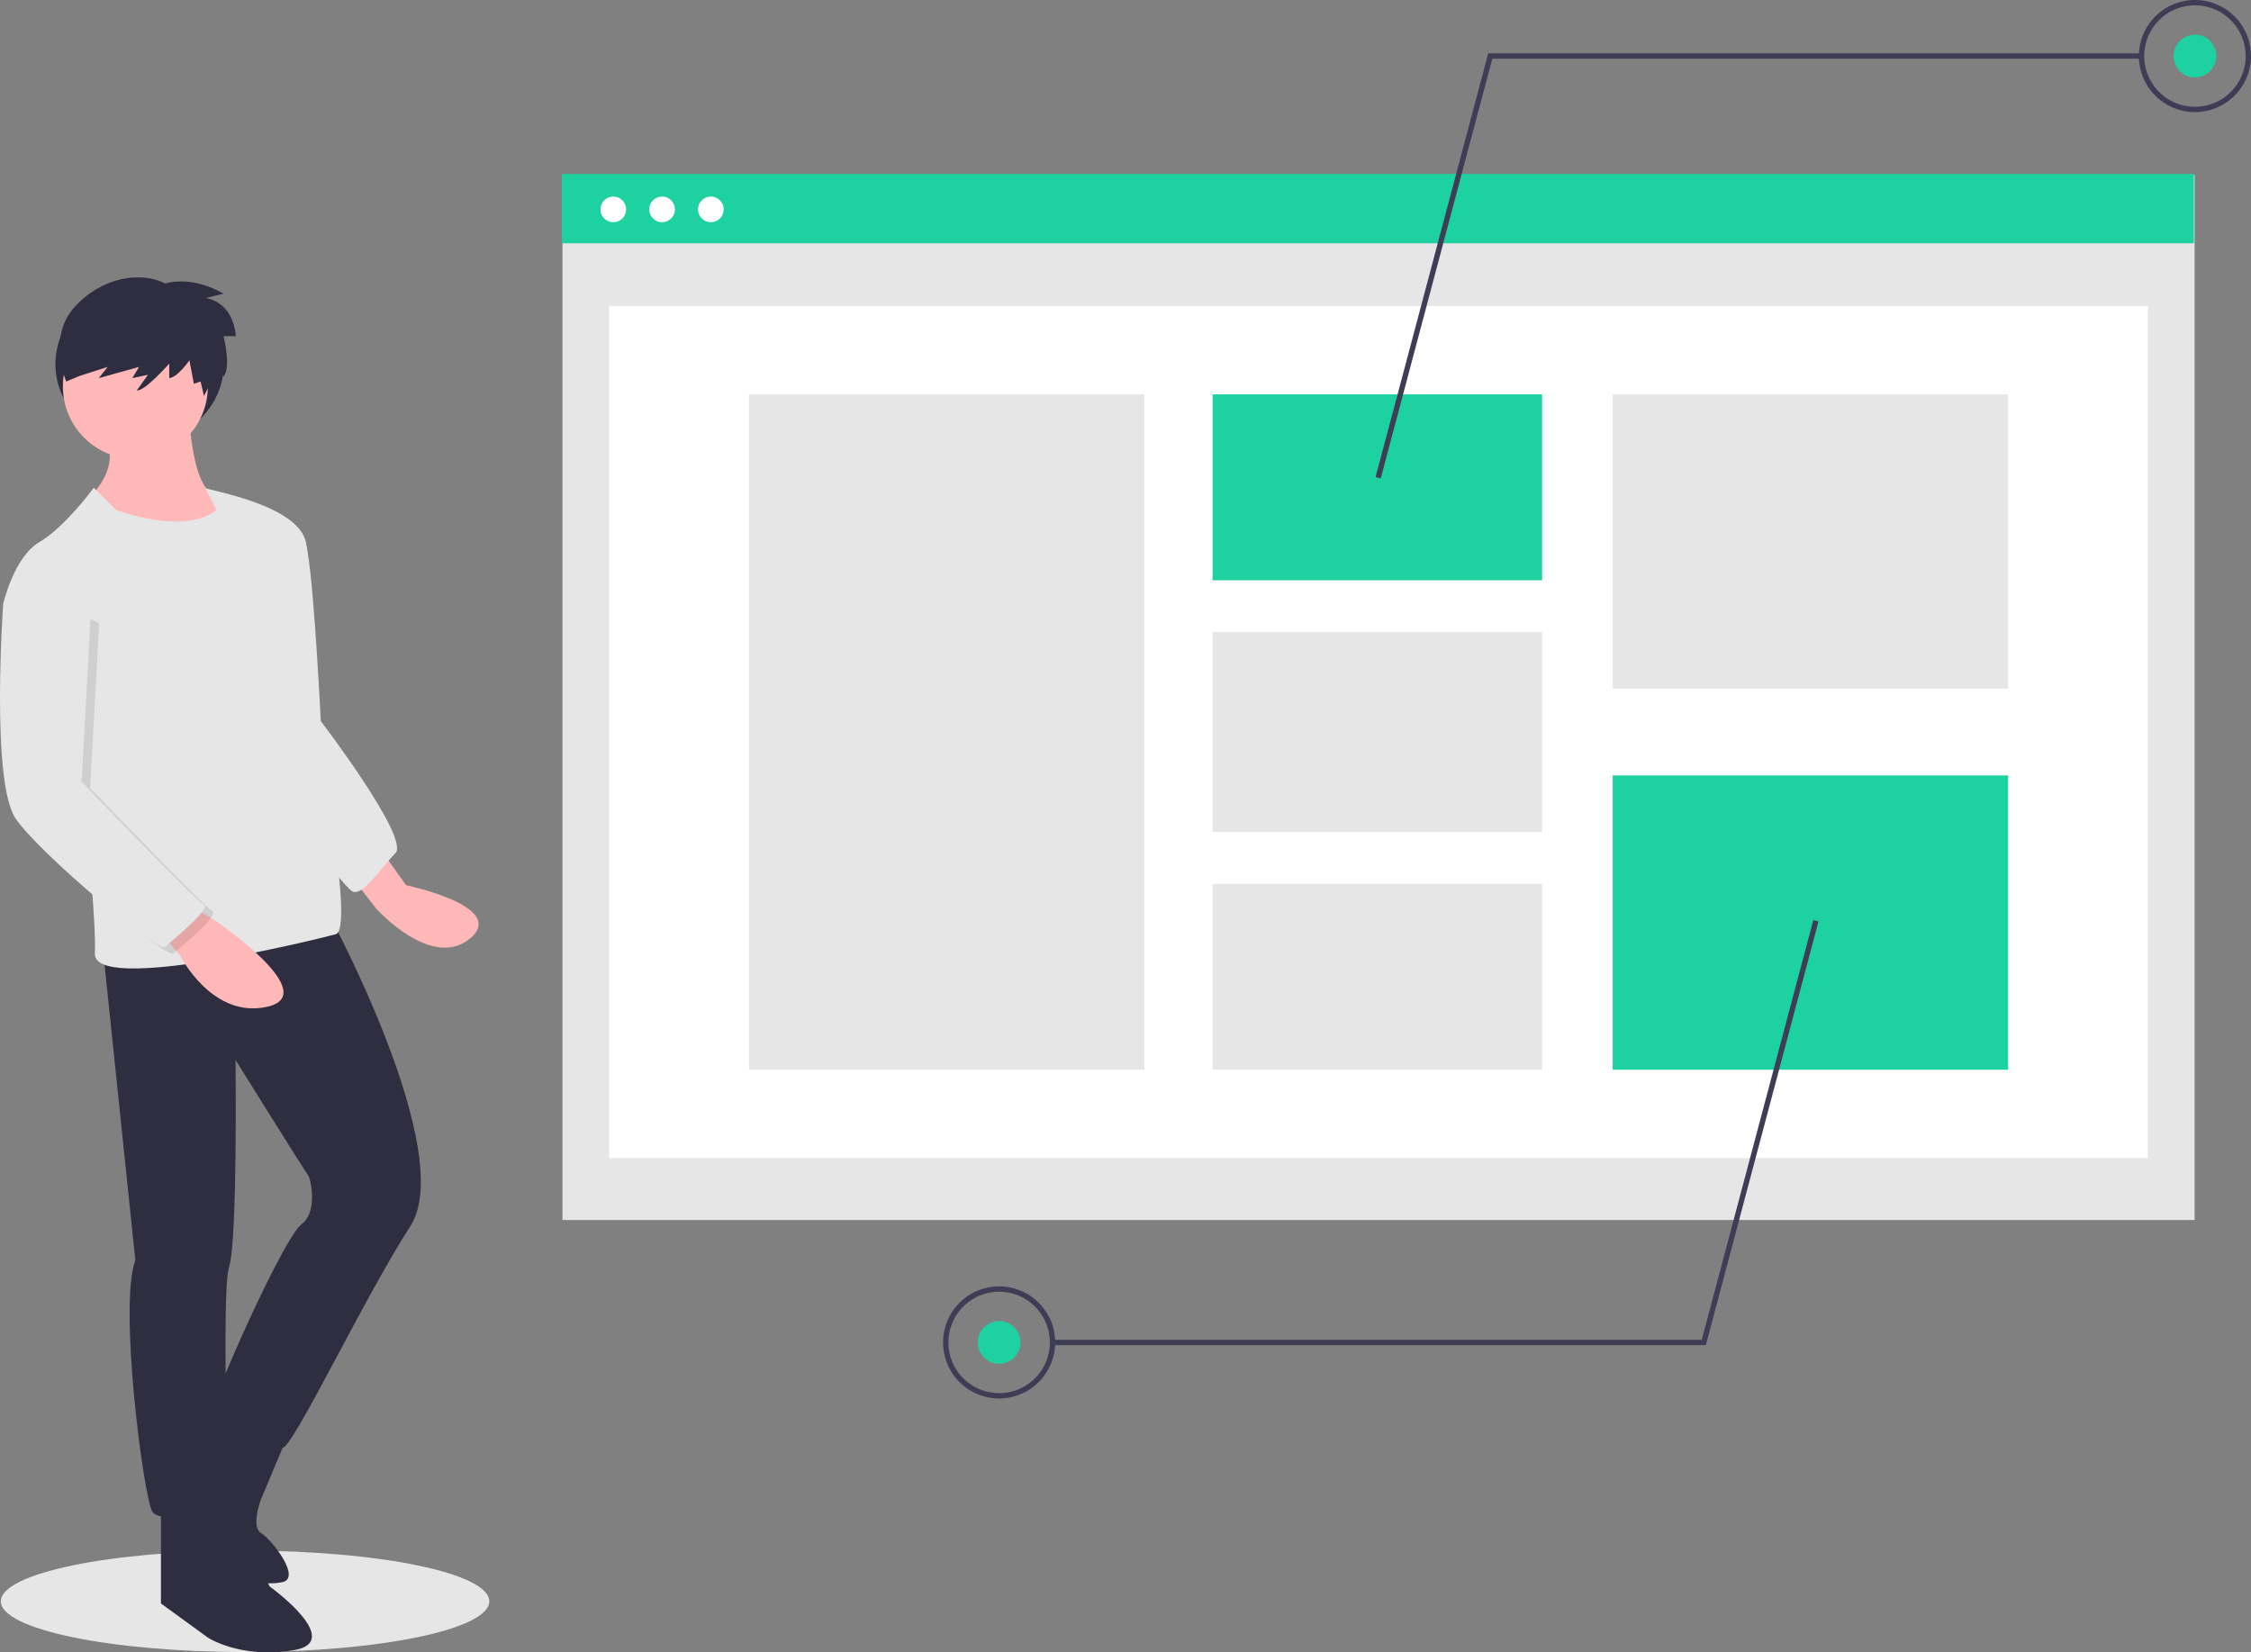 <svg id="be32c85c-9388-4a2b-a4e5-271574a5b9b2" data-name="Layer 1" xmlns="http://www.w3.org/2000/svg" width="888" height="651.932" viewBox="0 0 888 651.932"><rect x="0" y="0" width="888" height="651.932" fill="#808080" stroke="none"/><title>design_notes</title><ellipse cx="96.679" cy="631.793" rx="96.348" ry="20.007" fill="#e6e6e6"/><ellipse cx="55.079" cy="143.651" rx="33.216" ry="31.114" fill="#2f2e41"/><path d="M307.784,461.514l8.409,11.773s40.363,8.409,25.227,21.023-37-11.773-37-11.773L292.647,467.4Z" transform="translate(-156 -124.034)" fill="#ffb8b8"/><path d="M264.056,327.81s10.932,0,13.454,15.136,5.045,65.591,5.045,65.591,35.318,46.25,29.432,52.136S299.375,477.491,295.17,475.809s-40.363-51.295-40.363-51.295Z" transform="translate(-156 -124.034)" fill="#e6e6e6"/><path d="M230.42,284.923s.841,32.795,10.932,34.477,6.727,12.614,6.727,12.614-32.795,19.341-54.659,0l-4.205-10.091s15.136-10.932,8.409-26.068Z" transform="translate(-156 -124.034)" fill="#ffb8b8"/><path d="M286.761,486.741s49.613,92.5,31.114,121.09S271.625,695.286,267.42,695.286s-27.75-11.773-26.068-19.341,26.909-63.909,33.636-68.954,3.364-18.5,2.523-19.341-28.591-45.409-28.591-45.409.841,70.636-2.523,81.568.841,89.136-3.364,92.5-23.545,9.25-26.909,4.205-13.454-81.568-6.727-99.227L196.784,500.195Z" transform="translate(-156 -124.034)" fill="#2f2e41"/><path d="M241.352,711.263l21.023,38.682s30.273,21.864,9.25,25.227-33.636-5.045-33.636-5.045l-18.5-13.454V717.99Z" transform="translate(-156 -124.034)" fill="#2f2e41"/><path d="M269.943,689.399,259.011,715.467s-4.205,10.932,0,13.454,15.977,17.659,8.409,19.341a24.638,24.638,0,0,1-4.621.459,46.726,46.726,0,0,1-33.971-13.824l-6.817-6.817s23.352-53.775,23.028-53.376S269.943,689.399,269.943,689.399Z" transform="translate(-156 -124.034)" fill="#2f2e41"/><circle cx="53.398" cy="152.48" r="28.591" fill="#ffb8b8"/><path d="M193,316.457l8.83,8.83s26.909,10.091,39.523,0c0,0-4.625-9.67-4.625-8.83s36.579,6.307,39.943,21.443-2.523,41.204-2.523,41.204,23.545,111,14.295,113.522-95.863,23.545-95.022,7.568-6.727-81.568-6.727-81.568l-29.432-56.341s4.205-18.5,14.295-24.386S193,316.457,193,316.457Z" transform="translate(-156 -124.034)" fill="#e6e6e6"/><path d="M230.42,480.855l10.932,6.727s42.045,28.591,20.182,33.636-34.477-20.182-34.477-20.182l-8.409-10.091Z" transform="translate(-156 -124.034)" fill="#ffb8b8"/><path d="M168.193,357.241l-7.568,7.568s-5.045,70.636,5.045,84.932,56.341,52.977,58.863,50.454,18.5-15.136,15.136-16.818-48.085-48.41-48.085-48.41l3.517-65.112Z" transform="translate(-156 -124.034)" opacity="0.1"/><path d="M164.83,354.719l-7.568,7.568s-5.045,70.636,5.045,84.932,56.341,52.977,58.863,50.454,18.5-15.136,15.136-16.818S188.221,432.444,188.221,432.444l3.517-65.112Z" transform="translate(-156 -124.034)" fill="#e6e6e6"/><path d="M221.222,235.903s9.719-3.534,22.972,3.976l-7.068,1.767s10.602.884,11.928,15.02h-4.859s3.092,12.369,0,15.903l-1.988-3.755L236.463,280.3l-1.325-5.743-2.651.884-1.767-9.277s-4.418,6.626-7.952,7.068v-5.743s-9.719,11.044-12.811,10.602l4.418-6.185-6.185,1.325,2.651-4.418L194.937,273.232l3.534-4.418-11.044,3.534-5.301,2.209s-7.51-17.229,3.092-29.156S211.282,230.823,221.222,235.903Z" transform="translate(-156 -124.034)" fill="#2f2e41"/><rect x="221.885" y="68.991" width="643.862" height="412.358" fill="#e6e6e6"/><rect x="240.296" y="120.711" width="607.039" height="336.243" fill="#fff"/><rect x="221.61" y="68.626" width="643.862" height="27.354" fill="#1dd1a1"/><circle cx="241.937" cy="82.611" r="5.07" fill="#fff"/><circle cx="261.181" cy="82.611" r="5.07" fill="#fff"/><circle cx="280.425" cy="82.611" r="5.07" fill="#fff"/><rect x="295.454" y="155.599" width="155.981" height="266.467" fill="#e6e6e6"/><rect x="478.36" y="155.599" width="129.984" height="73.348" fill="#1dd1a1"/><rect x="478.36" y="249.373" width="129.984" height="78.919" fill="#e6e6e6"/><rect x="478.36" y="348.718" width="129.984" height="73.348" fill="#e6e6e6"/><rect x="636.198" y="155.599" width="155.981" height="116.125" fill="#e6e6e6"/><rect x="636.198" y="305.941" width="155.981" height="116.125" fill="#1dd1a1"/><polygon points="544.691 188.755 542.655 188.214 587.089 21.06 844.827 21.06 844.827 23.166 588.708 23.166 544.691 188.755" fill="#3f3d56"/><path d="M1021.887,168.26A22.113,22.113,0,1,1,1044,146.147,22.138,22.138,0,0,1,1021.887,168.26Zm0-42.12a20.007,20.007,0,1,0,20.007,20.007A20.03,20.03,0,0,0,1021.887,126.14Z" transform="translate(-156 -124.034)" fill="#3f3d56"/><circle cx="865.887" cy="22.113" r="8.424" fill="#1dd1a1"/><polygon points="672.947 530.706 415.208 530.706 415.208 528.6 671.328 528.6 715.345 363.01 717.381 363.551 672.947 530.706" fill="#3f3d56"/><path d="M550.149,675.8a22.113,22.113,0,1,1,22.113-22.113A22.138,22.138,0,0,1,550.149,675.8Zm0-42.12a20.007,20.007,0,1,0,20.007,20.007A20.03,20.03,0,0,0,550.149,633.68Z" transform="translate(-156 -124.034)" fill="#3f3d56"/><circle cx="394.149" cy="529.653" r="8.424" fill="#1dd1a1"/></svg>